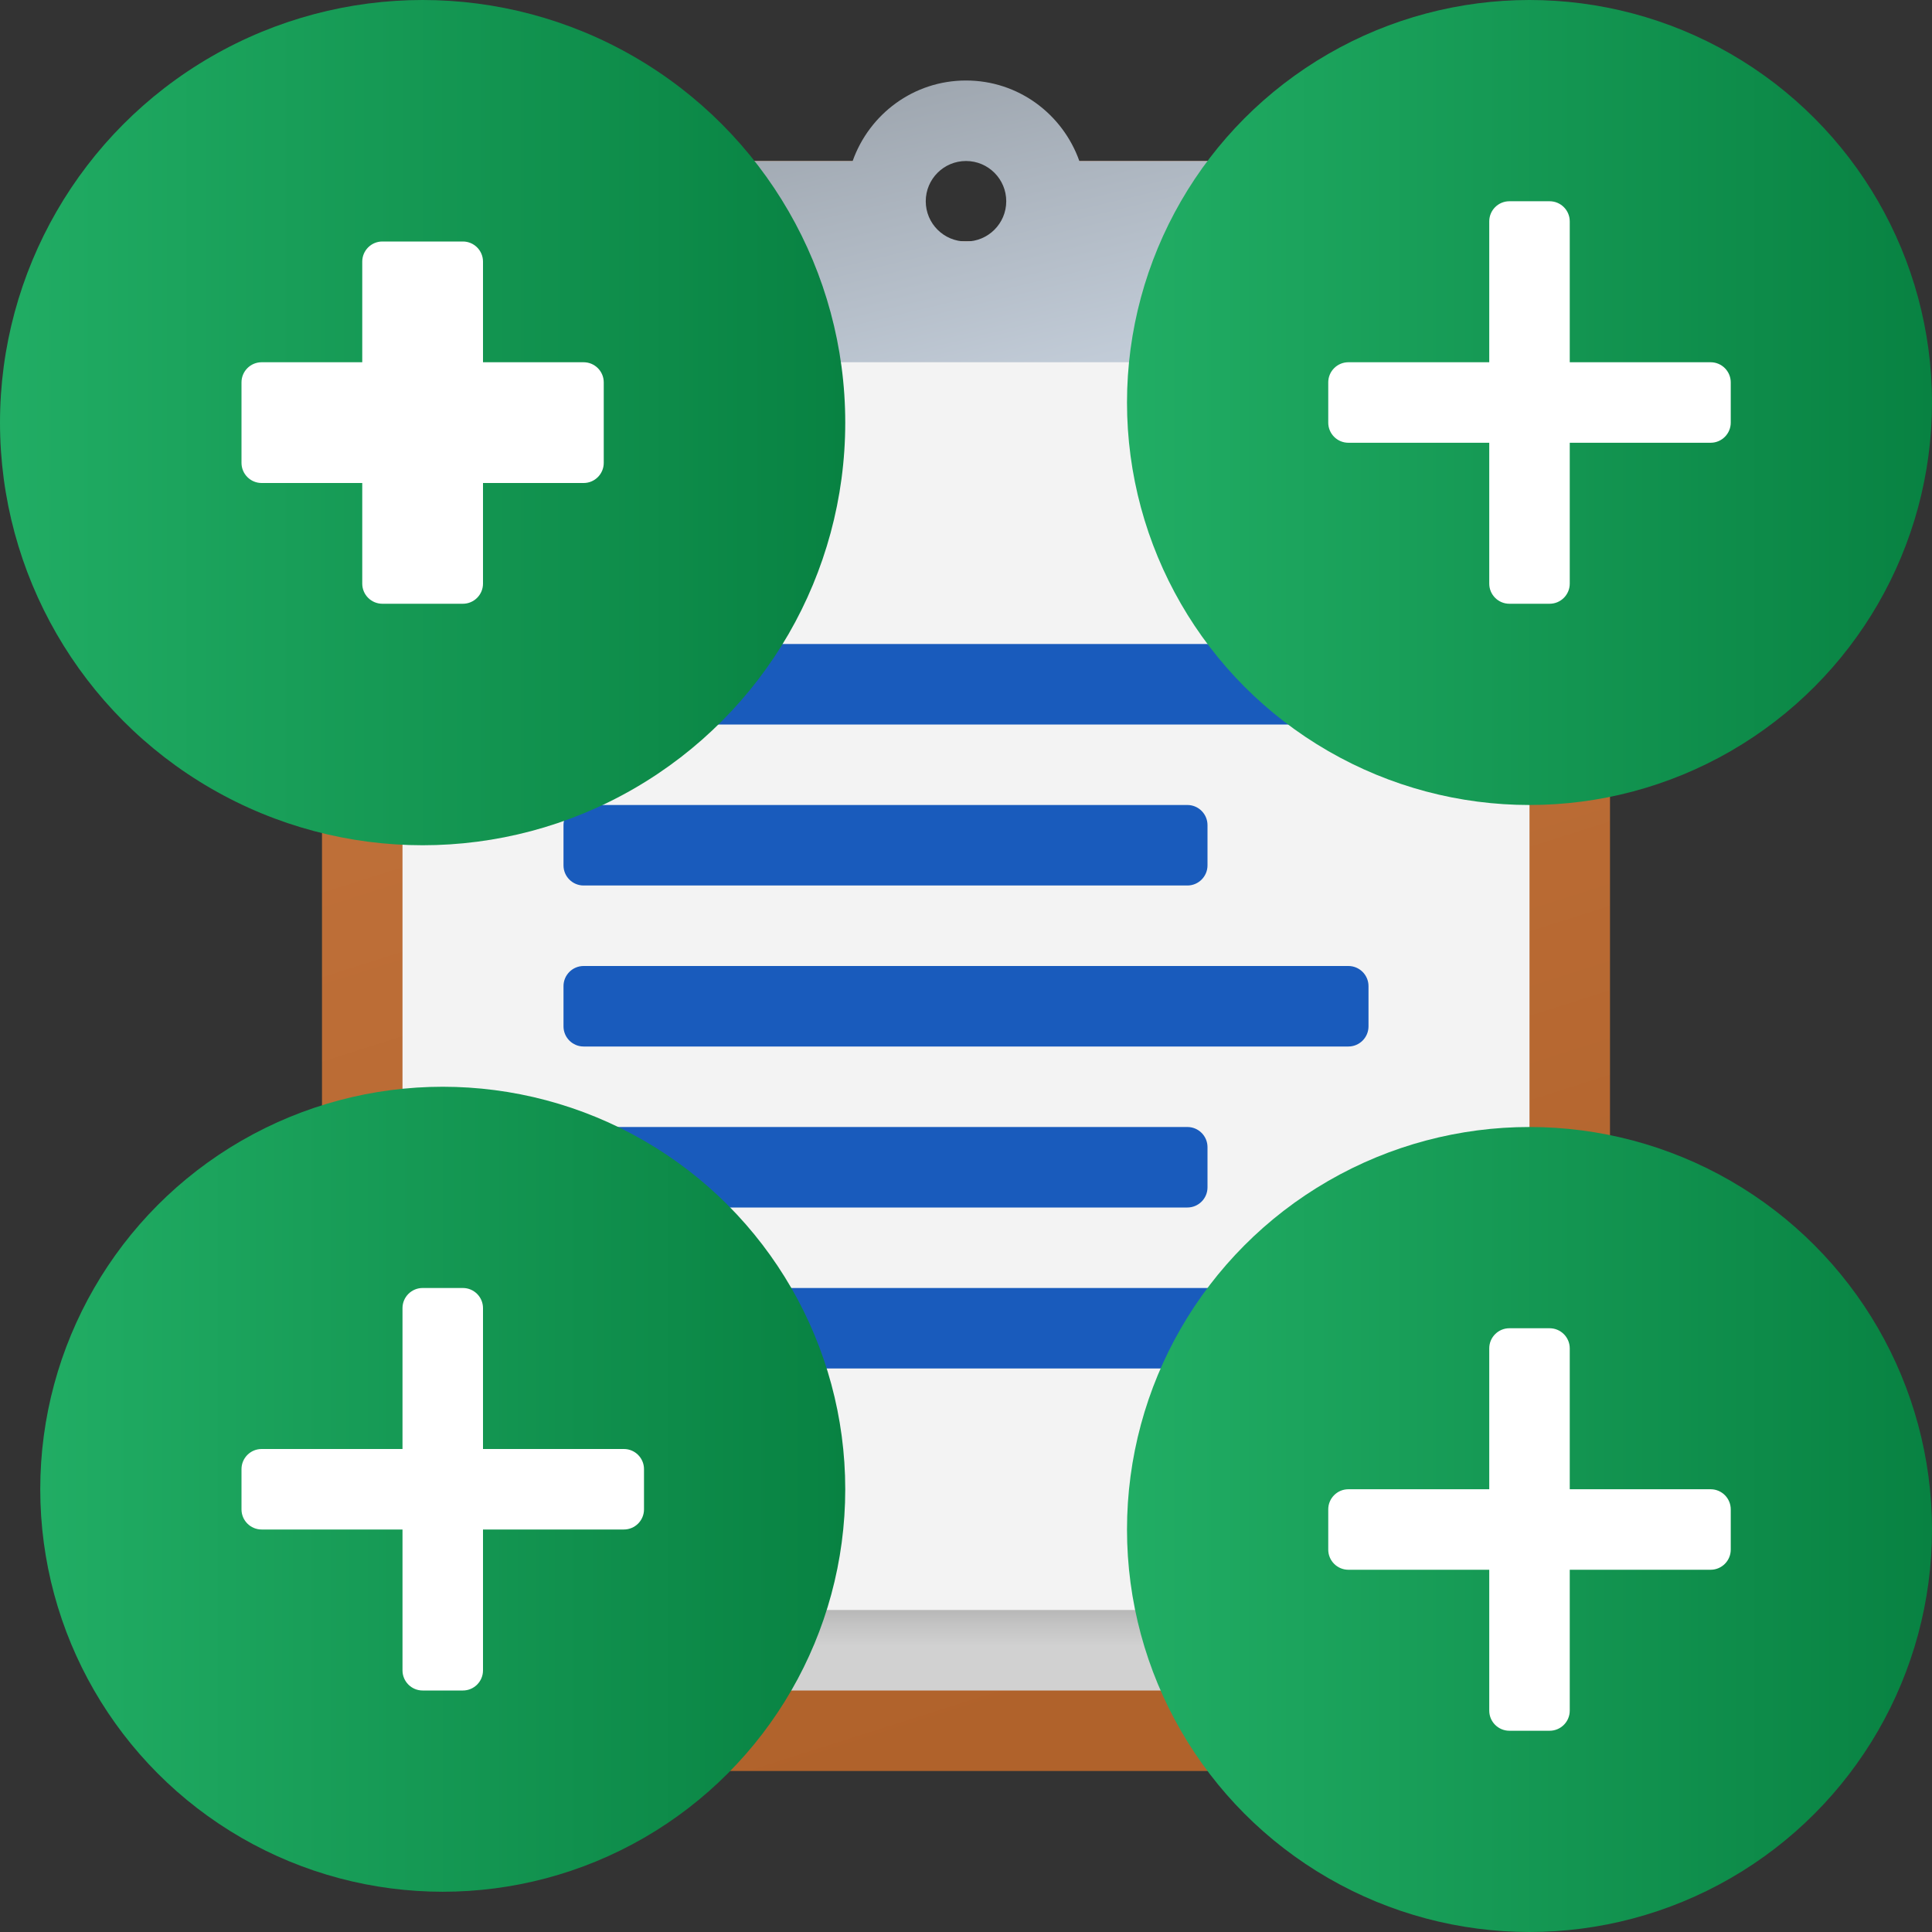 <?xml version="1.0" encoding="UTF-8" standalone="no"?>
<svg
   xmlns:dc="http://purl.org/dc/elements/1.1/"
   xmlns:cc="http://creativecommons.org/ns#"
   xmlns:rdf="http://www.w3.org/1999/02/22-rdf-syntax-ns#"
   xmlns:svg="http://www.w3.org/2000/svg"
   xmlns="http://www.w3.org/2000/svg"
   xmlns:xlink="http://www.w3.org/1999/xlink"
   xmlns:sodipodi="http://sodipodi.sourceforge.net/DTD/sodipodi-0.dtd"
   xmlns:inkscape="http://www.inkscape.org/namespaces/inkscape"
   viewBox="0 0 48 48"
   width="48px"
   height="48px"
   version="1.1"
   id="svg58"
   sodipodi:docname="icons8-fluency-add-to-clipboard-4-sizes.svg"
   inkscape:version="1.0.2-2 (e86c870879, 2021-01-15)">
  <rect x="0" y="0" width="48" height="48" fill="#333333" stroke="none"/>
  <defs
     id="defs62">
    <linearGradient
       id="linearGradient97"
       x1="28"
       x2="48"
       y1="-600"
       y2="-600"
       gradientTransform="matrix(1,0,0,-1,0,-562)"
       gradientUnits="userSpaceOnUse">
      <stop
         offset="0"
         stop-color="#21ad64"
         id="stop47-5" />
      <stop
         offset="1"
         stop-color="#088242"
         id="stop49-9" />
    </linearGradient>
    <linearGradient
       inkscape:collect="always"
       xlink:href="#GspqMBeEe8C9rSfYt5lqwd"
       id="linearGradient103"
       gradientUnits="userSpaceOnUse"
       gradientTransform="matrix(1,0,0,-1,0,-562)"
       x1="28"
       y1="-600"
       x2="48"
       y2="-600" />
    <linearGradient
       inkscape:collect="always"
       xlink:href="#GspqMBeEe8C9rSfYt5lqwd"
       id="linearGradient108"
       gradientUnits="userSpaceOnUse"
       gradientTransform="matrix(1,0,0,-1,-27,-563)"
       x1="28"
       y1="-600"
       x2="48"
       y2="-600" />
    <linearGradient
       inkscape:collect="always"
       xlink:href="#GspqMBeEe8C9rSfYt5lqwd"
       id="linearGradient202"
       gradientUnits="userSpaceOnUse"
       gradientTransform="matrix(1.05,0,0,-1.05,-29.4,-619.5)"
       x1="28"
       y1="-600"
       x2="48"
       y2="-600" />
    <linearGradient
       inkscape:collect="always"
       xlink:href="#GspqMBeEe8C9rSfYt5lqwd"
       id="linearGradient1076"
       gradientUnits="userSpaceOnUse"
       gradientTransform="matrix(1,0,0,-1,0,-590)"
       x1="28"
       y1="-600"
       x2="48"
       y2="-600" />
  </defs>
  <sodipodi:namedview
     pagecolor="#ffffff"
     bordercolor="#666666"
     borderopacity="1"
     objecttolerance="10000"
     gridtolerance="10000"
     guidetolerance="10000"
     inkscape:pageopacity="0"
     inkscape:pageshadow="2"
     inkscape:window-width="640"
     inkscape:window-height="480"
     id="namedview60"
     showgrid="true"
     inkscape:object-nodes="false"
     inkscape:snap-bbox="true"
     inkscape:bbox-paths="true"
     inkscape:bbox-nodes="true"
     inkscape:snap-others="false"
     inkscape:snap-nodes="false"
     inkscape:snap-bbox-edge-midpoints="false"
     inkscape:snap-bbox-midpoints="false"
     inkscape:snap-global="true"
     inkscape:snap-object-midpoints="true"
     inkscape:object-paths="false"
     inkscape:snap-intersection-paths="true"
     inkscape:snap-smooth-nodes="false"
     inkscape:snap-midpoints="false"
     inkscape:snap-center="true"
     inkscape:zoom="20.701065"
     inkscape:cx="27.235691"
     inkscape:cy="7.4325771"
     inkscape:current-layer="svg58"
     inkscape:document-rotation="0">
    <inkscape:grid
       type="xygrid"
       id="grid16"
       empspacing="1"
       spacingx="3"
       spacingy="3"
       snapvisiblegridlinesonly="true"
       color="#3f3fff"
       opacity="0.075"
       visible="false" />
    <inkscape:grid
       type="xygrid"
       id="grid24"
       spacingx="2"
       spacingy="2"
       color="#3fffae"
       opacity="0.129"
       empspacing="1"
       empcolor="#3fffae"
       empopacity="0.251"
       visible="false" />
    <inkscape:grid
       type="xygrid"
       id="grid32"
       color="#dc3fff"
       opacity="0.125"
       empspacing="1"
       empcolor="#f1d4a8"
       empopacity="0.251"
       spacingx="1.5"
       spacingy="1.5"
       visible="false" />
    <inkscape:grid
       type="xygrid"
       id="grid48"
       empspacing="1"
       empcolor="#ea0557"
       empopacity="0.251"
       color="#e00050"
       opacity="0.125"
       visible="true"
       spacingx="1" />
  </sodipodi:namedview>
  <linearGradient
     id="GspqMBeEe8C9rSfYt5lqwa"
     x1="16.86"
     x2="29.576"
     y1="-637.533"
     y2="-677.546"
     gradientTransform="matrix(1 0 0 -1 0 -636)"
     gradientUnits="userSpaceOnUse">
    <stop
       offset="0"
       stop-color="#c77740"
       id="stop10" />
    <stop
       offset="1"
       stop-color="#b0622b"
       id="stop12" />
  </linearGradient>
  <path
     fill="url(#GspqMBeEe8C9rSfYt5lqwa)"
     d="M38,4H26c0,1.105-0.895,2-2,2s-2-0.895-2-2H10C8.895,4,8,4.895,8,6v36c0,1.105,0.895,2,2,2h28 c1.105,0,2-0.895,2-2V6C40,4.895,39.105,4,38,4z"
     id="path15" />
  <linearGradient
     id="GspqMBeEe8C9rSfYt5lqwb"
     x1="24"
     x2="24"
     y1="-672.966"
     y2="-676.893"
     gradientTransform="matrix(1 0 0 -1 0 -636)"
     gradientUnits="userSpaceOnUse">
    <stop
       offset=".442"
       stop-color="#878786"
       id="stop17" />
    <stop
       offset=".594"
       stop-color="#9f9f9e"
       id="stop19" />
    <stop
       offset=".859"
       stop-color="#c3c3c3"
       id="stop21" />
    <stop
       offset="1"
       stop-color="#d1d1d1"
       id="stop23" />
  </linearGradient>
  <path
     fill="url(#GspqMBeEe8C9rSfYt5lqwb)"
     d="M37,42H11c-0.552,0-1-0.448-1-1v-9h28v9C38,41.552,37.552,42,37,42z"
     id="path26" />
  <path
     fill="#f3f3f3"
     d="M37,40H11c-0.552,0-1-0.448-1-1V7c0-0.552,0.448-1,1-1h26c0.552,0,1,0.448,1,1v32 C38,39.552,37.552,40,37,40z"
     id="path28" />
  <linearGradient
     id="GspqMBeEe8C9rSfYt5lqwc"
     x1="-1934.93"
     x2="-1933.046"
     y1="1534.928"
     y2="1527.091"
     gradientTransform="matrix(-1 0 0 1 -1910 -1525)"
     gradientUnits="userSpaceOnUse">
    <stop
       offset="0"
       stop-color="#c3cdd9"
       id="stop30" />
    <stop
       offset="1"
       stop-color="#9fa7b0"
       id="stop32" />
  </linearGradient>
  <path
     fill="url(#GspqMBeEe8C9rSfYt5lqwc)"
     d="M31,8V4h-4.184C26.403,2.837,25.304,2,24,2s-2.403,0.837-2.816,2H17v4c0,0.552,0.448,1,1,1h12 C30.552,9,31,8.552,31,8z M24,4c0.552,0,1,0.448,1,1s-0.448,1-1,1s-1-0.448-1-1S23.448,4,24,4z"
     id="path35" />
  <path
     fill="#195bbc"
     d="M33.5,18h-19c-0.276,0-0.5-0.224-0.5-0.5v-1c0-0.276,0.224-0.5,0.5-0.5h19c0.276,0,0.5,0.224,0.5,0.5 v1C34,17.776,33.776,18,33.5,18z"
     id="path37" />
  <circle
     cx="38"
     cy="10"
     r="10"
     fill="url(#GspqMBeEe8C9rSfYt5lqwd)"
     id="circle52-8-4"
     style="fill:url(#linearGradient1076)" />
  <path
     fill="#ffffff"
     d="m 38.5,15 h -1 C 37.224,15 37,14.776 37,14.5 v -9 C 37,5.224 37.224,5 37.5,5 h 1 C 38.776,5 39,5.224 39,5.5 v 9 c 0,0.276 -0.224,0.5 -0.5,0.5 z"
     id="path54-7-8" />
  <path
     fill="#ffffff"
     d="m 33,10.5 v -1 C 33,9.224 33.224,9 33.5,9 h 9 C 42.776,9 43,9.224 43,9.5 v 1 c 0,0.276 -0.224,0.5 -0.5,0.5 h -9 C 33.224,11 33,10.776 33,10.5 Z"
     id="path56-5-7" />
  <path
     fill="#195bbc"
     d="M29.5,22h-15c-0.276,0-0.5-0.224-0.5-0.5v-1c0-0.276,0.224-0.5,0.5-0.5h15c0.276,0,0.5,0.224,0.5,0.5 v1C30,21.776,29.776,22,29.5,22z"
     id="path39" />
  <path
     fill="#195bbc"
     d="M33.5,26h-19c-0.276,0-0.5-0.224-0.5-0.5v-1c0-0.276,0.224-0.5,0.5-0.5h19c0.276,0,0.5,0.224,0.5,0.5 v1C34,25.776,33.776,26,33.5,26z"
     id="path41" />
  <path
     fill="#195bbc"
     d="M33.5,34h-19c-0.276,0-0.5-0.224-0.5-0.5v-1c0-0.276,0.224-0.5,0.5-0.5h19c0.276,0,0.5,0.224,0.5,0.5 v1C34,33.776,33.776,34,33.5,34z"
     id="path43" />
  <path
     fill="#195bbc"
     d="M29.5,30h-15c-0.276,0-0.5-0.224-0.5-0.5v-1c0-0.276,0.224-0.5,0.5-0.5h15c0.276,0,0.5,0.224,0.5,0.5 v1C30,29.776,29.776,30,29.5,30z"
     id="path45" />
  <linearGradient
     id="GspqMBeEe8C9rSfYt5lqwd"
     x1="28"
     x2="48"
     y1="-600"
     y2="-600"
     gradientTransform="matrix(1 0 0 -1 0 -562)"
     gradientUnits="userSpaceOnUse">
    <stop
       offset="0"
       stop-color="#21ad64"
       id="stop47" />
    <stop
       offset="1"
       stop-color="#088242"
       id="stop49" />
  </linearGradient>
  <circle
     cx="11"
     cy="37"
     r="10"
     fill="url(#GspqMBeEe8C9rSfYt5lqwd)"
     id="circle52"
     style="fill:url(#linearGradient108)" />
  <path
     fill="#ffffff"
     d="m 11.5,42 h -1 C 10.224,42 10,41.776 10,41.5 v -9 C 10,32.224 10.224,32 10.5,32 h 1 c 0.276,0 0.5,0.224 0.5,0.5 v 9 c 0,0.276 -0.224,0.5 -0.5,0.5 z"
     id="path54" />
  <path
     fill="#ffffff"
     d="m 6,37.5 v -1 C 6,36.224 6.224,36 6.5,36 h 9 c 0.276,0 0.5,0.224 0.5,0.5 v 1 c 0,0.276 -0.224,0.5 -0.5,0.5 h -9 C 6.224,38 6,37.776 6,37.5 Z"
     id="path56" />
  <circle
     cx="38"
     cy="38"
     r="10"
     fill="url(#GspqMBeEe8C9rSfYt5lqwd)"
     id="circle52-8"
     style="fill:url(#linearGradient103)" />
  <path
     fill="#ffffff"
     d="m 38.5,43 h -1 C 37.224,43 37,42.776 37,42.5 v -9 C 37,33.224 37.224,33 37.5,33 h 1 c 0.276,0 0.5,0.224 0.5,0.5 v 9 c 0,0.276 -0.224,0.5 -0.5,0.5 z"
     id="path54-7" />
  <path
     fill="#ffffff"
     d="m 33,38.5 v -1 C 33,37.224 33.224,37 33.5,37 h 9 c 0.276,0 0.5,0.224 0.5,0.5 v 1 c 0,0.276 -0.224,0.5 -0.5,0.5 h -9 C 33.224,39 33,38.776 33,38.5 Z"
     id="path56-5" />
  <circle
     cx="10.5"
     cy="10.5"
     fill="url(#GspqMBeEe8C9rSfYt5lqwd)"
     id="circle52-8-0-3"
     style="fill:url(#linearGradient202);stroke-width:1.05"
     r="10.5" />
  <path
     fill="#ffffff"
     d="m 11.5,15 h -2 C 9.224,15 9,14.776 9,14.5 v -8 C 9,6.224 9.224,6 9.5,6 h 2 C 11.776,6 12,6.224 12,6.5 v 8 c 0,0.276 -0.224,0.5 -0.5,0.5 z"
     id="path54-7-3-1"
     sodipodi:nodetypes="sssssssss" />
  <path
     fill="#ffffff"
     d="m 6,11.5 v -2 C 6,9.224 6.224,9 6.5,9 h 8 C 14.776,9 15,9.224 15,9.5 v 2 c 0,0.276 -0.224,0.5 -0.5,0.5 h -8 C 6.224,12 6,11.776 6,11.5 Z"
     id="path56-5-8-7"
     sodipodi:nodetypes="sssssssss" />
</svg>

